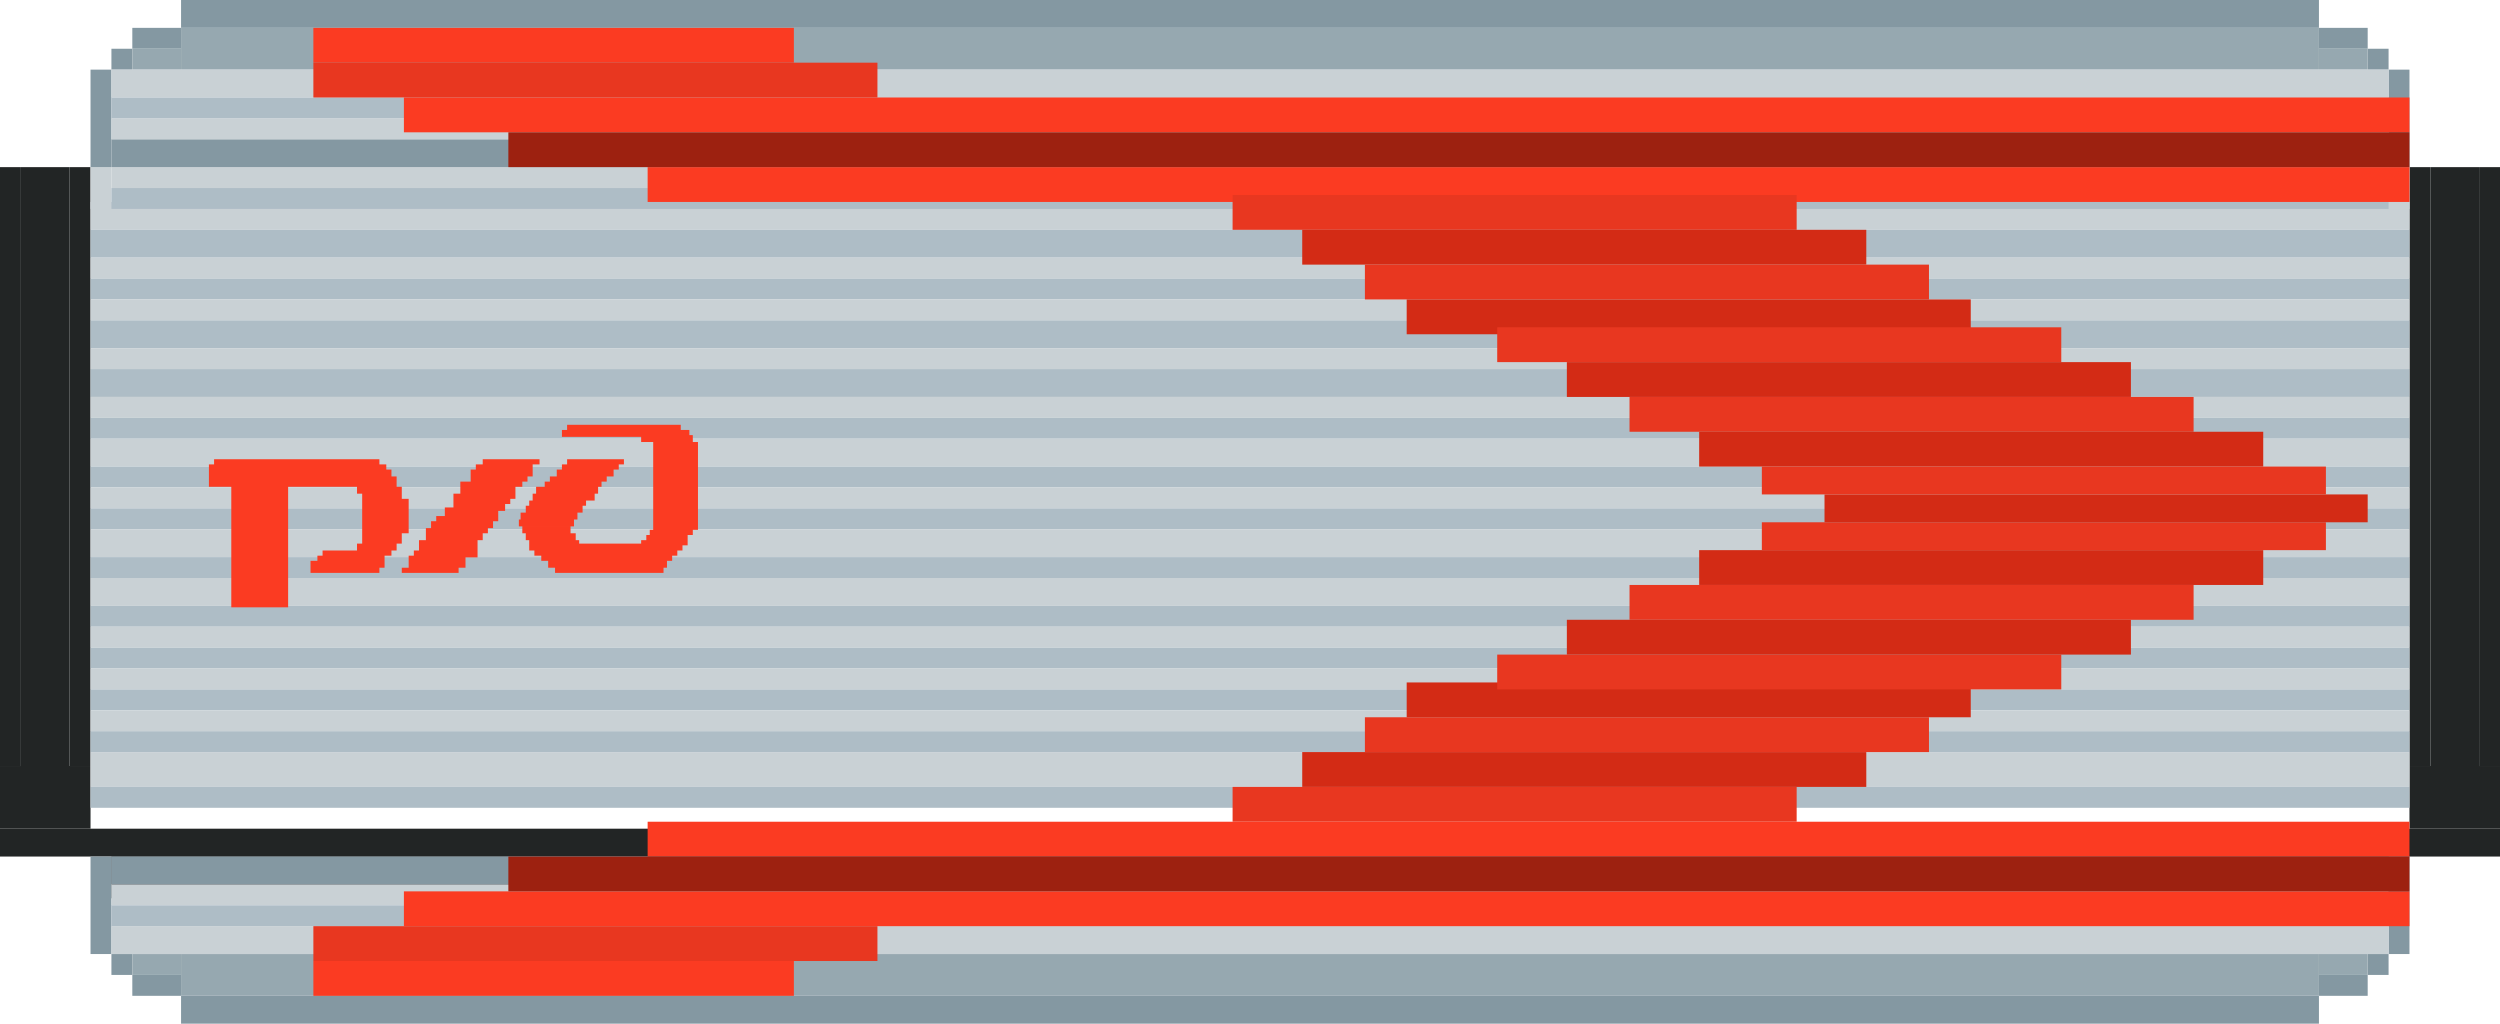 <svg width="1077" height="441" viewBox="0 0 1077 441" fill="none" xmlns="http://www.w3.org/2000/svg">
<path fillRule="evenodd" clipRule="evenodd" d="M30 72H9V330H0V357H39V330H30V72Z" fill="#222525"/>
<rect width="9" height="258" transform="matrix(-1 0 0 1 9 72)" fill="#222525"/>
<rect width="1077" height="12" transform="matrix(-1 0 0 1 1077 357)" fill="#222525"/>
<rect width="981" height="18" transform="matrix(-1 0 0 1 1029 369)" fill="#222525"/>
<rect width="9" height="258" transform="matrix(-1 0 0 1 39 72)" fill="#222525"/>
<path fillRule="evenodd" clipRule="evenodd" d="M1068 72H1047V330H1038V357H1077V330H1068V72Z" fill="#222525"/>
<rect width="9" height="258" transform="matrix(-1 0 0 1 1047 72)" fill="#222525"/>
<rect width="9" height="258" transform="matrix(-1 0 0 1 1077 72)" fill="#222525"/>
<rect width="981" height="9" transform="matrix(-1 0 0 1 1029 72)" fill="#C9D1D5"/>
<rect width="999" height="12" transform="matrix(-1 0 0 1 1038 87)" fill="#C9D1D5"/>
<rect width="9" height="18" transform="matrix(-1 0 0 1 48 72)" fill="#C9D1D5"/>
<rect width="9" height="18" transform="matrix(-1 0 0 1 1038 72)" fill="#C9D1D5"/>
<rect x="39" y="30" width="9" height="42" fill="#8498A2"/>
<rect x="48" y="21" width="9" height="9" fill="#8498A2"/>
<rect x="57" y="12" width="21" height="9" fill="#8498A2"/>
<rect width="9" height="42" transform="matrix(-1 0 0 1 1038 30)" fill="#8498A2"/>
<rect width="9" height="9" transform="matrix(-1 0 0 1 1029 21)" fill="#8498A2"/>
<rect width="21" height="9" transform="matrix(-1 0 0 1 1020 12)" fill="#8498A2"/>
<rect x="78" width="921" height="12" fill="#8498A2"/>
<rect x="48" y="60" width="981" height="12" fill="#8498A2"/>
<rect x="78" y="12" width="921" height="18" fill="#96A8B0"/>
<rect width="21" height="9" transform="matrix(-1 0 0 1 1020 21)" fill="#96A8B0"/>
<rect width="21" height="9" transform="matrix(-1 0 0 1 78 21)" fill="#96A8B0"/>
<rect width="981" height="12" transform="matrix(-1 0 0 1 1029 30)" fill="#C9D1D5"/>
<rect width="981" height="9" transform="matrix(-1 0 0 1 1029 51)" fill="#C9D1D5"/>
<rect width="981" height="9" transform="matrix(-1 0 0 1 1029 42)" fill="#AEBDC6"/>
<rect width="9" height="42" transform="matrix(1 0 0 -1 39 411)" fill="#8498A2"/>
<rect width="9" height="9" transform="matrix(1 0 0 -1 48 420)" fill="#8498A2"/>
<rect width="21" height="9" transform="matrix(1 0 0 -1 57 429)" fill="#8498A2"/>
<rect x="1038" y="411" width="9" height="42" transform="rotate(-180 1038 411)" fill="#8498A2"/>
<rect x="1029" y="420" width="9" height="9" transform="rotate(-180 1029 420)" fill="#8498A2"/>
<rect x="1020" y="429" width="21" height="9" transform="rotate(-180 1020 429)" fill="#8498A2"/>
<rect width="921" height="12" transform="matrix(1 0 0 -1 78 441)" fill="#8498A2"/>
<rect width="981" height="12" transform="matrix(1 0 0 -1 48 381)" fill="#8498A2"/>
<rect width="921" height="18" transform="matrix(1 0 0 -1 78 429)" fill="#96A8B0"/>
<rect x="1020" y="420" width="21" height="9" transform="rotate(-180 1020 420)" fill="#96A8B0"/>
<rect x="78" y="420" width="21" height="9" transform="rotate(-180 78 420)" fill="#96A8B0"/>
<rect x="1029" y="411" width="981" height="12" transform="rotate(-180 1029 411)" fill="#C9D1D5"/>
<rect x="1029" y="390" width="981" height="9" transform="rotate(-180 1029 390)" fill="#C9D1D5"/>
<rect x="1029" y="399" width="981" height="9" transform="rotate(-180 1029 399)" fill="#AEBDC6"/>
<rect width="981" height="9" transform="matrix(-1 0 0 1 1029 81)" fill="#AEBDC6"/>
<rect width="999" height="12" transform="matrix(-1 0 0 1 1038 99)" fill="#AEBDC6"/>
<rect width="999" height="9" transform="matrix(-1 0 0 1 1038 111)" fill="#C9D1D5"/>
<rect width="999" height="9" transform="matrix(-1 0 0 1 1038 120)" fill="#AEBDC6"/>
<rect width="999" height="9" transform="matrix(-1 0 0 1 1038 129)" fill="#C9D1D5"/>
<rect width="999" height="12" transform="matrix(-1 0 0 1 1038 138)" fill="#AEBDC6"/>
<rect width="999" height="9" transform="matrix(-1 0 0 1 1038 150)" fill="#C9D1D5"/>
<rect width="999" height="12" transform="matrix(-1 0 0 1 1038 159)" fill="#AEBDC6"/>
<rect width="999" height="9" transform="matrix(-1 0 0 1 1038 171)" fill="#C9D1D5"/>
<rect width="999" height="9" transform="matrix(-1 0 0 1 1038 180)" fill="#AEBDC6"/>
<rect width="999" height="12" transform="matrix(-1 0 0 1 1038 189)" fill="#C9D1D5"/>
<rect width="999" height="9" transform="matrix(-1 0 0 1 1038 201)" fill="#AEBDC6"/>
<rect width="999" height="9" transform="matrix(-1 0 0 1 1038 210)" fill="#C9D1D5"/>
<rect width="999" height="9" transform="matrix(-1 0 0 1 1038 219)" fill="#AEBDC6"/>
<rect width="999" height="12" transform="matrix(-1 0 0 1 1038 228)" fill="#C9D1D5"/>
<path d="M1038 240H39V249H1038V240Z" fill="#AEBDC6"/>
<rect width="999" height="12" transform="matrix(-1 0 0 1 1038 249)" fill="#C9D1D5"/>
<path d="M1038 261H39V270H1038V261Z" fill="#AEBDC6"/>
<rect width="999" height="9" transform="matrix(-1 0 0 1 1038 270)" fill="#C9D1D5"/>
<path d="M1038 288H39V279H1038V288Z" fill="#AEBDC6"/>
<rect width="999" height="9" transform="matrix(-1 0 0 1 1038 288)" fill="#C9D1D5"/>
<path d="M1038 306H39V297H1038V306Z" fill="#AEBDC6"/>
<rect width="999" height="9" transform="matrix(-1 0 0 1 1038 306)" fill="#C9D1D5"/>
<path d="M1038 324H39V315H1038V324Z" fill="#AEBDC6"/>
<rect width="999" height="15" transform="matrix(-1 0 0 1 1038 324)" fill="#C9D1D5"/>
<path d="M1038 348H39V339H1038V348Z" fill="#AEBDC6"/>
<rect width="864" height="15" transform="matrix(-1 0 0 1 1038 42)" fill="#FB3B22"/>
<rect width="207" height="15" transform="matrix(-1 0 0 1 342 12)" fill="#FB3B22"/>
<rect width="759" height="15" transform="matrix(-1 0 0 1 1038 72)" fill="#FB3B22"/>
<rect width="819" height="15" transform="matrix(-1 0 0 1 1038 57)" fill="#9D2110"/>
<rect width="243" height="15" transform="matrix(-1 0 0 1 378 27)" fill="#E83720"/>
<rect width="243" height="15" transform="matrix(-1 0 0 1 774 84)" fill="#E83720"/>
<rect width="243" height="15" transform="matrix(-1 0 0 1 804 99)" fill="#D32B15"/>
<rect width="243" height="15" transform="matrix(-1 0 0 1 831 114)" fill="#E83720"/>
<rect width="243" height="15" transform="matrix(-1 0 0 1 849 129)" fill="#D32B15"/>
<rect width="243" height="15" transform="matrix(-1 0 0 1 888 141)" fill="#E83720"/>
<rect width="243" height="15" transform="matrix(-1 0 0 1 918 156)" fill="#D32B15"/>
<rect width="243" height="15" transform="matrix(-1 0 0 1 945 171)" fill="#E83720"/>
<rect width="243" height="15" transform="matrix(-1 0 0 1 975 186)" fill="#D32B15"/>
<rect width="243" height="15" transform="matrix(-1 0 0 1 975 237)" fill="#D32B15"/>
<rect width="243" height="12" transform="matrix(-1 0 0 1 1002 225)" fill="#E83720"/>
<rect width="234" height="12" transform="matrix(-1 0 0 1 1020 213)" fill="#D32B15"/>
<rect width="243" height="12" transform="matrix(-1 0 0 1 1002 201)" fill="#E83720"/>
<rect x="774" y="354" width="243" height="15" transform="rotate(-180 774 354)" fill="#E83720"/>
<rect x="804" y="339" width="243" height="15" transform="rotate(-180 804 339)" fill="#D32B15"/>
<rect x="831" y="324" width="243" height="15" transform="rotate(-180 831 324)" fill="#E83720"/>
<rect x="849" y="309" width="243" height="15" transform="rotate(-180 849 309)" fill="#D32B15"/>
<rect x="888" y="297" width="243" height="15" transform="rotate(-180 888 297)" fill="#E83720"/>
<rect x="918" y="282" width="243" height="15" transform="rotate(-180 918 282)" fill="#D32B15"/>
<rect x="945" y="267" width="243" height="15" transform="rotate(-180 945 267)" fill="#E83720"/>
<rect x="1038" y="399" width="864" height="15" transform="rotate(-180 1038 399)" fill="#FB3B22"/>
<rect x="342" y="429" width="207" height="15" transform="rotate(-180 342 429)" fill="#FB3B22"/>
<rect x="1038" y="369" width="759" height="15" transform="rotate(-180 1038 369)" fill="#FB3B22"/>
<rect x="1038" y="384" width="819" height="15" transform="rotate(-180 1038 384)" fill="#9D2110"/>
<rect x="378" y="414" width="243" height="15" transform="rotate(-180 378 414)" fill="#E83720"/>
<path fillRule="evenodd" clipRule="evenodd" d="M244.306 183H293.268V185.227H296.977V187.451H298.459V190.418H276.204V188.195H242.08V185.227H244.306V183ZM227.242 197.837H207.955V200.063H204.987V202.29H202.761V207.481H198.311V212.673H195.343V218.611H191.634V222.317H187.925V224.543H191.634V224.544H185.698V227.511H183.472V232.704H207.953V227.511H212.405V224.546H214.632V220.093H217.6V217.126H200.536V217.125H219.824V214.901H222.049V209.707H225.017V207.481H227.243V205.255H229.468V200.062H232.436V197.837H229.468H227.243H227.243H227.242ZM90 200.063H92.226V209.707H90V200.063ZM99.644 209.706V261.634H101.87V209.706H101.871V212.673H101.871V261.635H121.901V261.634H124.124V209.706H153.8V212.672H163.444V209.706H163.444V197.837H92.227V209.706H99.644ZM118.934 209.706H118.933V212.673H118.934V209.706ZM116.707 209.706H116.707V212.672H107.064V212.673H116.707V209.706ZM104.839 209.706H104.838V212.673H104.839V209.706ZM156.026 212.672H163.444V200.063H166.412V202.29H168.638V205.255H170.862V209.705H173.088V214.899H176.053V229.736H173.088V234.186H170.862V237.154H168.638V239.382H165.671V212.675H165.67V244.572H163.442V246.8H139.705V246.801H136.737V246.799H133.77V241.606H136.737V239.382H138.961V237.156H153.799V234.188H156.026V212.672ZM176.054 239.382H178.28V237.156H180.504V232.706H205.727V240.124H200.537V244.574H197.569V240.124H197.568V246.8H179.021V246.801H176.054V239.382ZM207.956 227.511H210.182V229.737H207.956V227.511ZM268.787 197.837H244.306V200.062H268.787V197.837ZM242.079 200.063H266.561V202.289H242.079V200.063ZM264.334 202.29H239.853V205.255H236.888V207.48H261.369V205.257H264.334V202.29ZM259.143 207.481H234.662V209.705H230.951V212.672H257.657V209.707H259.143V207.481ZM249.498 237.156H291.785V239.381H230.212V237.157H227.984V232.706H249.498V234.188H276.205V232.706H296.235V234.931H294.009V237.155H285.847V237.156H249.498V237.156ZM289.559 239.382H233.178V241.608H236.144V244.573H239.11V246.8H285.847V244.573H287.331V241.608H289.559V239.382ZM281.397 190.419H300.686V228.253H298.459V230.478H279.913V228.253H281.397V190.419ZM229.468 212.673H256.175V215.641H229.468V212.673ZM252.466 215.643H227.985V217.867H226.499V220.834H250.98V217.869H252.466V215.643ZM278.431 230.479H296.235V232.705H278.431V230.479ZM173.086 244.574H176.053V246.799H173.086V244.574ZM224.276 220.835H248.757V223.802H247.271V226.767H223.532V223.799H224.276V220.835ZM225.017 226.77H245.789V229.738H225.017V226.77ZM248.016 229.738H226.502V232.705H248.016V229.738Z" fill="#FB3B22"/>
</svg>
